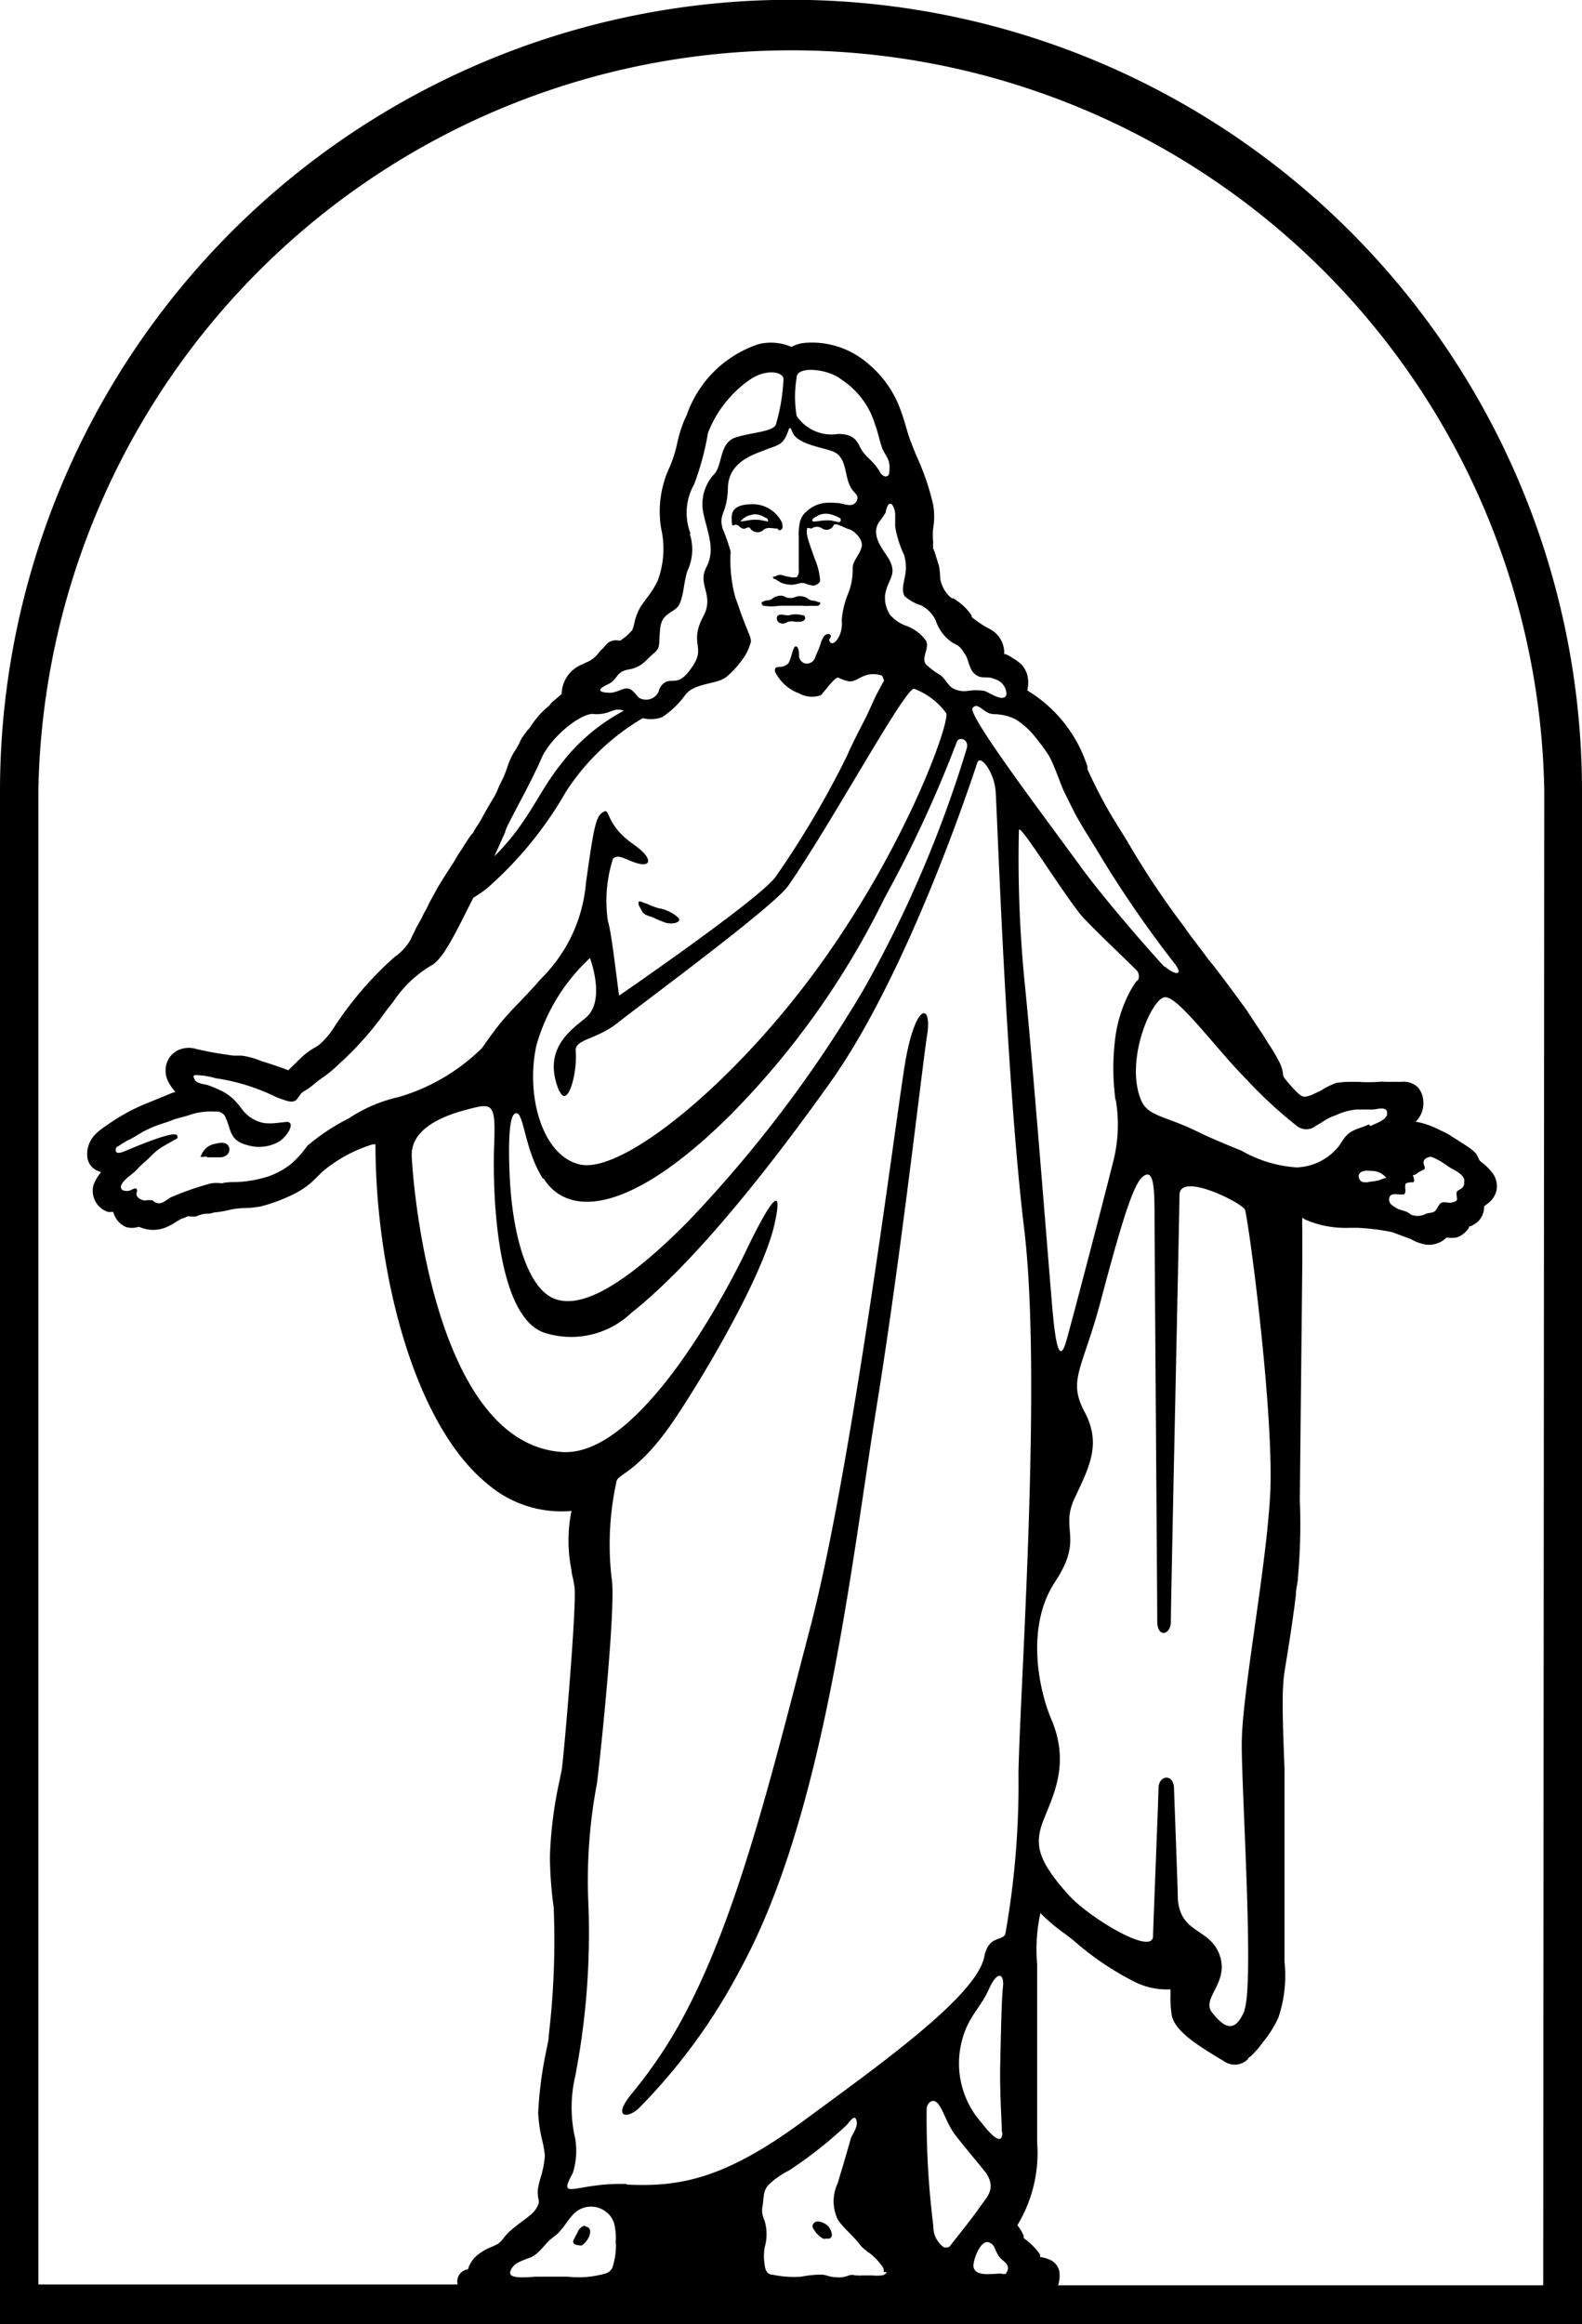 <svg xmlns="http://www.w3.org/2000/svg" viewBox="0 0 75.46 110.81"><g id="b795925c-e56b-4af9-bdf7-34113c9850ab" data-name="Layer 2"><g id="f5ac8c84-4df2-42f9-a59b-d27debd2bc83" data-name="Layer 1"><path d="M44.24,49.24c.19-1.46-.61-1.4-1.09,1.58S40.63,70,38.67,77.51s-3.62,14.4-6.42,19.27a21.9,21.9,0,0,1-2.14,3.07c-.94,1.17-.13,1.17.39.64a27.76,27.76,0,0,0,4.86-6.69c4-7.37,5.24-19.25,6.44-26.65S44,50.7,44.24,49.24"/><path d="M35.81,25.23l0,0a.41.41,0,0,0,.26.14.39.39,0,0,0,.33-.09c.19-.17.39-.09.62-.08h.05a.12.12,0,0,1,.06.06c.05.06.14,0,.18-.06s0-.2,0-.26a1.55,1.55,0,0,0-1.41-.9c-.93,0-1,.39-1,.66,0,.63.09.18.33.37.08.07.17.15.27.14s.21-.14.3,0m-.43-.35s-.1,0,0-.05a.82.82,0,0,1,.35-.23l.24-.06a.91.91,0,0,1,.43.1l.14.07a.15.15,0,0,1,.1.11s0,.07,0,.07-.29-.07-.42-.08a1.71,1.71,0,0,0-.39,0l-.38.06"/><path d="M38.29,29.34a1.18,1.18,0,0,0-.67,0c-.23,0-.38-.08-.5,0s-.08.34.14.38.24-.06.36-.08a.7.7,0,0,1,.29,0,1.26,1.26,0,0,0,.27,0c.21,0,.33-.23.11-.32"/><path d="M30.46,43s0,.09,0,.13.1.18.14.27a.41.41,0,0,0,.07.11c.13.16.4.18.58.28a4.89,4.89,0,0,0,.46.19c.35.12.84,0,.64-.23a1.88,1.88,0,0,0-.95-.45,4.24,4.24,0,0,1-.59-.23c-.07,0-.28-.14-.36-.07"/><path d="M9.87,55.18l.08,0h.51a.52.52,0,0,0,.37-.12.35.35,0,0,0,.09-.38c-.13-.27-.45-.19-.63-.15h0a.87.87,0,0,0-.67.5l-.06.13.14,0a.43.43,0,0,1,.19,0"/><path d="M39.53,106.17a.8.8,0,0,0-.48-.25.26.26,0,0,0-.25.1.21.21,0,0,0,0,.25,1.32,1.32,0,0,0,.45.46.26.26,0,0,0,.17,0,.33.33,0,0,0,.15,0,.19.19,0,0,0,.11-.16.62.62,0,0,0-.15-.39Z"/><path d="M27.92,106.11h0a.48.48,0,0,0-.35.28,2.12,2.12,0,0,1-.11.21l-.09.18a.16.16,0,0,0,0,.19.42.42,0,0,0,.23.08.34.34,0,0,0,.17,0,1,1,0,0,0,.28-.32.51.51,0,0,0,.09-.24.36.36,0,0,0,0-.18.24.24,0,0,0-.24-.15"/><path d="M75.46,37.72A37.73,37.73,0,0,0,0,37.72v73.09H75.46ZM29.38,107a3.5,3.5,0,0,1-.17,1.12.53.53,0,0,1-.34.28,4.6,4.6,0,0,1-1.78.15H25.58c-.2,0-1.18.13-1.24-.14a.2.2,0,0,1,0-.11.76.76,0,0,1,.38-.43,5.09,5.09,0,0,1,.54-.22c.51-.2.69-.67,1.15-1s.67-.86,1.06-1.19a1.16,1.16,0,0,1,1.44,0,1.08,1.08,0,0,1,.38.54,3,3,0,0,1,.08.9m.5-2.77c-2.43-.07-3.3.86-2.55-.52a3.48,3.48,0,0,0,.12-1.63,6.55,6.55,0,0,1,0-3,36,36,0,0,0,.63-8.1,24.87,24.87,0,0,1,.4-5.83c.09-.57.95-8.59.7-9.83a14,14,0,0,1,.24-4.6c.07-.35,1.09-.44,2.8-3s4.24-7,4.74-9.28-.47-.57-1.39,1.35-5.06,9.79-8.75,9.54c-6.07-.4-7.1-12.52-7.17-14.09s2.1-2.11,3-2.33,1,0,.93,1.8,0,8,2.33,8.91a4.16,4.16,0,0,0,4.21-.92c2.67-2.11,6-6.09,9.5-11,3.77-5.3,6.85-14.76,7-15.22s.81.45.88,1.33.49,13.68,1.36,20.86-.21,22.1-.27,26a40.75,40.75,0,0,1-.63,7.66c-.19.33-.8.06-1,1.06-.37,1.87-4.9,5.09-8.68,7.87s-5.92,3.11-8.35,3M6.35,56.68a.5.5,0,0,1-.51.06.19.19,0,0,1-.06-.22c.1-.27.53-.54.63-.64s.38-.39.55-.53.36-.37.59-.54.61-.36.91-.54l0,0a.18.18,0,0,0,0-.1c0-.38-2.33.65-2.54.73s-.4.12-.4-.06.11-.17.17-.22a3.5,3.5,0,0,1,.53-.31c.24-.12.47-.29.72-.41a5.32,5.32,0,0,1,.78-.32c.17-.06.35-.11.51-.18s.61-.16.87-.26A3.2,3.2,0,0,1,10.27,53a.45.45,0,0,1,.5.31c.25.51.16,1.06,1,1.28a1.92,1.92,0,0,0,1.54-.16c.41-.26.79-.92.38-.94l-.57.06a2.8,2.8,0,0,1-.5,0,1.7,1.7,0,0,1-1.09-.68,3.76,3.76,0,0,0-.25-.31,2.31,2.31,0,0,0-.62-.5,6.36,6.36,0,0,0-.71-.31c-.17-.06-.57-.08-.66-.27s-.07-.17,0-.22a3.59,3.59,0,0,1,1,.15,9.09,9.09,0,0,1,1,.2,9.78,9.78,0,0,1,1.87.69c.13.06.27.1.41.15a1.28,1.28,0,0,0,.28.07.4.4,0,0,0,.28-.07,3.06,3.06,0,0,0,.21-.29.76.76,0,0,1,.23-.17c.28-.16.5-.4.76-.57a6,6,0,0,0,.83-.68,15.33,15.33,0,0,0,2.29-2.59l.31-.39A5.57,5.57,0,0,1,20.63,46c.58-.37,1.21-1.75,1.95-3.2a6.84,6.84,0,0,0,.62-.42A18,18,0,0,0,27,37.74a11,11,0,0,1,3.66-3.5,1.57,1.57,0,0,0,.93-.05,4.28,4.28,0,0,0,1.1-1.06c.45-.6,1.56-.48,2-.89h0a4.6,4.6,0,0,0,.86-1,2.4,2.4,0,0,0,.27-.66c0-.23-.17-.47-.52-1.46-.08-.26-.21-.57-.25-.73a6.83,6.83,0,0,1-.2-2.09,8.39,8.39,0,0,0-.38-1.09c-.21-.74.22-.7.25-1.95s1.23-1.59,1.81-1.82.83-.2,1.07-.9c.06-.19.1-.18.2.07.22.55,1.32.7,1.89.9.8.28.52,1.32,1,1.89.08.1.2.19.21.32a.36.36,0,0,1-.17.31c-.2.14-.61-.06-.83-.05a3.77,3.77,0,0,0-.58,0,1.61,1.61,0,0,0-1,.56,1,1,0,0,0-.16.33,2.65,2.65,0,0,0-.06.74h0v.07c0,.09,0,.18,0,.27s0,.13,0,.22c0,.36,0,.7,0,1a.43.43,0,0,1-.1.35h0a.83.83,0,0,1-.27,0,3.72,3.72,0,0,1-.47-.11c-.13,0-.15,0-.31.09a.11.11,0,0,0-.08,0s0,.1.06.1.24.15.37.2a1.44,1.44,0,0,0,.46.08c.28,0,.42-.15.68-.05a1.12,1.12,0,0,0,.36.09.41.41,0,0,0,.32-.21,3.11,3.11,0,0,0-.26-1.07c-.28-.82-.43-1.14-.36-1.44,0-.07.13,0,.21,0a.44.44,0,0,1,.51,0,.38.38,0,0,0,.55-.16c.06-.15.58.16.71.19a.51.51,0,0,1,.17.07c.1.06.53.4.45.77s-.42.66-.43,1a3,3,0,0,1-.21,1.22,4.22,4.22,0,0,0-.31,1.27c.08.69-.35,1.24-.53,1.08s.07-.22,0-.35a.11.11,0,0,0-.11-.06c-.25,0-.34.38-.4.56s-.15.36-.22.53a.42.42,0,0,1-.5.31.41.41,0,0,1-.28-.4c0-.1,0-.39-.15-.41s-.22.69-.39.84a.63.63,0,0,1-.37.14.29.29,0,0,0-.21.05.22.22,0,0,0,0,.22,2.1,2.1,0,0,0,1.15,1,1.24,1.24,0,0,0,1,.08c.11-.06.68-.9.85-.84a2.07,2.07,0,0,0,.53.18c.28,0,.47-.19.72-.27a1.17,1.17,0,0,1,.84,0l.09.23c-.18.32-.35.63-.52,1s-.22.49-.34.74c-.32.62-.64,1.23-.92,1.87A44.4,44.4,0,0,1,37,41.8c-.74,1.05-7.47,5.67-7.47,5.67-.12-.84-.37-3.09-.53-3.53a6.59,6.59,0,0,1,.24-3c.29-.26.64.1,1.24.24s.63-.29-.22-.89c-1.44-1-1.12-1.79-1.48-1.58s-.45.68-.83,3.38a7.27,7.27,0,0,1-2.17,4.6c-.61.73-1.32,1.37-1.92,2.1-.24.3-.46.6-.68.91l-.19.27A9.41,9.41,0,0,1,19,52.31a7,7,0,0,0-2.34,1,10.06,10.06,0,0,0-2,1.32,4.92,4.92,0,0,1-.77.86,3.75,3.75,0,0,1-1.12.61,5.82,5.82,0,0,1-1.5.26c-.23,0-.46,0-.69.06a1.73,1.73,0,0,0-.51,0,14,14,0,0,0-1.95.68,3.26,3.26,0,0,1-.34.22.41.41,0,0,1-.39,0,.7.7,0,0,1-.1-.08.83.83,0,0,0-.36,0c-.19,0-.48-.17-.41-.38s-.08-.24-.18-.15M32.94,25.45a2.76,2.76,0,0,1,.17-2.36,13,13,0,0,0,.66-2.45,5.54,5.54,0,0,1,2-2.54c.83-.56,1.64-.35,1.6,0A9,9,0,0,1,37,20.27c-.2.32-1.11.34-1.89.58s-.64,1.22-1,1.71a2.1,2.1,0,0,0-.56,1.91c.22,1,.58,1.75.14,2.58s.4,1.33-.14,2.33c-.69,1.3.11,1.44-.49,2.35-.76,1.17-1,.46-1.46.9a.67.67,0,0,0-.18.34.66.66,0,0,1-.72.38c-.31-.06-.26-.18-.55-.43s-.6.07-1,.11c-.67,0-.66-.17-.16-.4s.36-.6,1-.71.81-.45,1.17-.75.25-.37.33-1.2.76-.72.95-1.23.16-.87.34-1.5a2.4,2.4,0,0,0,.12-1.79m-3.68,8.44a.66.66,0,0,1,.53,0,9.18,9.18,0,0,0-3,2.55c-1.1,1.37-1.53,2.76-3.17,4.39l0,0,.51-1.14a1.78,1.78,0,0,1,.18-.44c.4-.8,1.08-2,1.55-3.08s2-2.26,2.55-2.12a1.8,1.8,0,0,0,.85-.17m14-5.4a2,2,0,0,0,.71.38,1.55,1.55,0,0,1,.71.74,2,2,0,0,0,.84,1.07c.33.16.34.21.55.52s.18.85.63,1.05c.23.11.51,0,.75.13A.76.76,0,0,1,48,33a.33.33,0,0,1,0,.14c-.15.38-.85-.16-1.06-.2a2.49,2.49,0,0,0-.77,0,1.13,1.13,0,0,1-.75-.14c-.22-.16-.34-.43-.55-.6a4,4,0,0,1-.7-.52c-.25-.31.18-.77,0-1.13a2,2,0,0,0-1-.73,1.87,1.87,0,0,1-.71-.5.22.22,0,0,1-.05-.08,1.47,1.47,0,0,1-.19-.89c.12-.72.55-.9.24-1.58-.22-.47-1-1.19-.52-1.89a4.5,4.5,0,0,0,.31-.45c0-.1.08-.36.17-.41h0c.06,0,.12,0,.16.08a.91.91,0,0,1,.12.49c0,.18,0,.35,0,.52a5,5,0,0,0,.42,1.34,2,2,0,0,1,.05,1c-.06.34-.19.73,0,1M65.29,53.61c-.4.2-.8.22-1.11.58-.12.15-.22.32-.33.47a2.68,2.68,0,0,1-2,1,6.06,6.06,0,0,1-2.62-.79c-.75-.31-1.43-.58-2.16-.94-1.57-.76-2.34-.7-2.66-1.52-.74-1.87.5-4.76,1.13-4.86s2.35,2.33,3.92,3.92a21,21,0,0,0,2.37,2.19.73.73,0,0,0,.87.07c.15-.11.32-.19.47-.3a2.57,2.57,0,0,1,.53-.25,3,3,0,0,1,1-.28l.78,0c.15,0,.47-.11.61,0a.18.18,0,0,1,.07.19.19.19,0,0,1,0,.07c-.11.28-.55.4-.79.53m.79,2.47a.85.85,0,0,0-.31.09,2.1,2.1,0,0,1-.5.09.62.62,0,0,1-.4,0,.32.32,0,0,1-.14-.3c.08-.26.4-.23.59-.21a.87.87,0,0,1,.76.38M59.37,95.85c-.49,1.17-1,.79-1.55.11s.82-1.4.36-2.73-1.89-1-2-2.72c0-.5-.16-4.55-.18-5.25s-.73-.64-.74,0S55,92,55,92.3c0,1-3.1-.92-4-1.92-1.53-1.69-1.67-2.45-1.23-3.59s1.29-2.68.38-4.81c-.61-1.43-1.23-4.43.17-6.55s.22-2.47.94-4,1.28-2.6.47-4.12-.1-2,.77-5.27,1.51-5.53,2-5.93.57.31.57,1.78c0,1.22.13,18.58.13,19.41s.66.65.65,0,.41-19.57.41-20.32c0-1.15,3.06.41,3.13.71.24,1,1.41,10,1.19,13.68s-1.35,9.43-1.35,11.81.6,11.5.12,12.67M53.22,52.43a7.11,7.11,0,0,1-.11,2.91c-.5,2-2.12,8.2-2.28,8.7-.32,1-.49-.15-.61-1.4s-.9-11.34-1.32-15.55a59.94,59.94,0,0,1-.3-7.5c0-.42,1.9,2.7,2.93,4,.44.54,2.69,2.64,2.73,2.73a.46.46,0,0,1,.05.34c0,.06-.11.13-.14.17a5.55,5.55,0,0,0-.29.48,6.52,6.52,0,0,0-.67,2.08,11.35,11.35,0,0,0,0,3.08m2.34-6.37c-.4-.41-2.83-3.15-4.1-4.91s-5.33-7.1-5.06-7.43.51.27,1,.29a2.4,2.4,0,0,1,1.06.25,3.81,3.81,0,0,1,.77.65,10.75,10.75,0,0,1,.76,1c.27.4.62,1.49.79,1.82l.46.93c.44.83.85,1.41,1.3,2.18a53.71,53.71,0,0,0,3.45,5c.57.71,0,.59-.43.19M26.68,52c.38.9.87-.79.78-1.89-.05-.57,1-.54,2-1.34s7.45-5.54,8.14-6.54c2.13-3.08,5.55-9.41,6-9.39A3.35,3.35,0,0,1,45.13,34c.2.35-1.72,5.93-5.8,11.7S29.73,56,27.66,55.52c-1.81-.41-2.6-3.32-2.07-5.69a9,9,0,0,1,2.55-4.15s.77,2-.18,2.83c-.73.61-2.13,1.51-1.28,3.53m-.75,4.15c1.21,1.9,4.2,1.64,8.88-3a39.11,39.11,0,0,0,7.38-10.37,58.74,58.74,0,0,0,3.45-7.45c.09-.26.58-.14.48.29a56.66,56.66,0,0,1-4.94,11.54,60.24,60.24,0,0,1-8.45,11.13c-3.4,3.41-5.3,4.08-6.4,3.54s-1.82-2.69-2-5.45c-.12-2.2,0-3.12.19-3.29.47-.41.43,1.6,1.38,3.07M42.26,22.72c-.12,0-.24-.12-.28-.2-.37-.65-.73-.69-1-1.29-.22-.43-.51-.53-1-.54A2,2,0,0,1,38,19.83,5.4,5.4,0,0,1,38,18c0-.58,1.53-.41,2.14.1a3.9,3.9,0,0,1,1.6,2.14c.13.35.2.71.32,1.07s.35.5.37.92c0,.25,0,.45-.12.47M40.1,24.84a.1.1,0,0,1-.12.05l-.31-.07a1.87,1.87,0,0,0-.41,0c-.13,0-.51.1-.52,0s.18-.18.22-.2a.62.62,0,0,1,.22-.1.89.89,0,0,1,.43,0,1.69,1.69,0,0,1,.24.08,1.24,1.24,0,0,1,.2.1s.05,0,.05.05v.05m7.71,76.86c0,.34-.12.67-1-.46a4.26,4.26,0,0,1-1-3.57c.26-1.42.92-1.8,1.35-2.77s.75-.73.68-.13-.1,2.44-.13,3.69.07,2.71.08,3.24m-5.49,6.67a.31.31,0,0,1-.27.16,2.06,2.06,0,0,1-.43,0l-.5,0a.5.5,0,0,1-.17,0l-.13,0a.49.49,0,0,0-.31,0,1.27,1.27,0,0,1-.67.08c-.21,0-.4-.1-.61-.12a5.41,5.41,0,0,0-1,.1,4.92,4.92,0,0,1-1.38-.1c-.25,0-.34-.26-.36-.49a2.62,2.62,0,0,1,0-.79,2.27,2.27,0,0,0,0-1.29,1.42,1.42,0,0,1-.11-.35,1.26,1.26,0,0,1,0-.28c.09-.4,0-.79.33-1.11a4,4,0,0,1,.94-.65,20.31,20.31,0,0,0,2.7-2.12c.18-.15.42-.61.52-.28s-.21.67-.27.88c-.19.68-.42,1.46-.63,2.14a2,2,0,0,0,0,1.69c.22.39.87.91,1.11,1.28a2.69,2.69,0,0,0,.45.37,2.75,2.75,0,0,1,.55.58.35.35,0,0,1,.09.3m3.07-1.19a.31.31,0,0,1-.21,0,1.2,1.2,0,0,1-.49-1,41.52,41.52,0,0,1-.32-5.57c0-.26.21-.45.37-.39.35.1.52,1,1,1.62s1.21,1.48,1.37,1.69a1.21,1.21,0,0,1,.2.3c.32.65-.1,1-.43,1.48s-.9,1.18-1.36,1.77a.32.32,0,0,1-.14.12M48,108.4a.35.35,0,0,1-.25,0c-.42,0-1.27.18-1.32-.36,0-.31.31-1.18.69-1.14a.46.46,0,0,1,.33.29,2.27,2.27,0,0,0,.21.41c.09.12.24.21.34.33a.33.33,0,0,1,0,.43m25.61.6H50.47a1.49,1.49,0,0,0,.06-.66.77.77,0,0,0-.51-.58,1.67,1.67,0,0,0-.41-.11h0a.1.1,0,0,0,0-.05l0-.07a3.21,3.21,0,0,0-.78-.78l0-.1a2.09,2.09,0,0,0-.15-.3l-.08-.12a.46.46,0,0,1-.07-.1,6.62,6.62,0,0,0,.94-3.95c0-.92,0-6.51,0-7.88,0-.2,0-.41,0-.62a8.08,8.08,0,0,1,.16-2.44.65.65,0,0,0,.09.11,9.48,9.48,0,0,0,1.1.91c.16.12.32.24.47.37a13.67,13.67,0,0,0,2.91,1.94,3.4,3.4,0,0,0,1.63.32v.23a5.43,5.43,0,0,0,.06,1c.1.53.66,1.08,1.89,1.83l.21.13.4.24a.88.88,0,0,0,1.14-.11c0-.06.1-.1.15-.15a4.23,4.23,0,0,0,.44-.49l.13-.17a5.31,5.31,0,0,0,.73-1.17,6.24,6.24,0,0,0,.29-2.65c0-.26,0-.51,0-.75,0-.64,0-1.21,0-1.84,0-.36,0-.73,0-1.11,0-.65,0-1.31,0-2v-.94c0-.2,0-.4,0-.6s0-.53,0-.8,0-.68,0-1.16c-.05-1.25-.13-3.34-.06-4,0-.42.16-1.19.28-2v0c.12-.78.24-1.6.32-2.27,0-.26.07-.53.1-.78l0-.08A28.16,28.16,0,0,0,62,71.51l.12-11.41c0-.49,0-1,0-1.49a5.09,5.09,0,0,1,0-.55l.12.08a4.81,4.81,0,0,0,2.14.4l.36,0a10.72,10.72,0,0,1,1.68.21l.26.1.25.09.37.14a2.11,2.11,0,0,0,.71.26,1.18,1.18,0,0,0,.94-.29l.06-.06L69,59h0a1.35,1.35,0,0,0,.48,0,1.09,1.09,0,0,0,.59-.47.15.15,0,0,0,0-.06l.07,0a1.38,1.38,0,0,0,.39-.26,1,1,0,0,0,.26-.61s0-.06,0-.08l.11-.09a1.13,1.13,0,0,0,.48-.66,1.07,1.07,0,0,0-.26-.93,2.79,2.79,0,0,0-.44-.42l-.1-.08L70.41,55l-.15-.14a3.32,3.32,0,0,0-.36-.26l-.42-.27-.18-.11a2.54,2.54,0,0,0-.47-.27l-.25-.12a4,4,0,0,0-1-.34h-.06a1.25,1.25,0,0,0,.37-1,1.13,1.13,0,0,0-.24-.63,1,1,0,0,0-.81-.28l-.66,0h-.12a1.37,1.37,0,0,0-.29,0,6.87,6.87,0,0,1-1,0h-.27a4.89,4.89,0,0,0-.75.05A3.59,3.59,0,0,0,63,52l-.34.16a1.36,1.36,0,0,1-.41.13c-.07,0-.15,0-.35-.18a6.57,6.57,0,0,1-.61-.68.33.33,0,0,1-.09-.2,1.58,1.58,0,0,0-.15-.54,8.55,8.55,0,0,0-.54-.92l0,0-.13-.21c-.15-.25-.32-.49-.47-.72s-.3-.44-.44-.67c0,0-1.45-2-1.83-2.42h0c-.21-.31-1-1.31-1.13-1.53a39.62,39.62,0,0,1-2.74-4.11l-.27-.44a22,22,0,0,1-1.63-3l0-.12A6.58,6.58,0,0,0,49,32.92a1.56,1.56,0,0,0,0-.74,1.25,1.25,0,0,0-.32-.54l-.22-.17-.23-.14a1.17,1.17,0,0,0-.27-.14l-.06,0,0,0,0,0A1.28,1.28,0,0,0,47.23,30h0a4.7,4.7,0,0,1-.55-.33l-.23-.17-.1-.08a.43.43,0,0,1,0-.07,2.71,2.71,0,0,0-.88-.82l-.06,0a1.37,1.37,0,0,1-.46-.6,1.19,1.19,0,0,1-.11-.5,4,4,0,0,0-.05-.44l-.17-.55a2.24,2.24,0,0,0-.11-.29.2.2,0,0,1,0-.08.63.63,0,0,1,0-.16v-.09a3.3,3.3,0,0,1,0-.62,3.34,3.34,0,0,0,0-1.14,11.82,11.82,0,0,0-.74-2.2c-.12-.27-.23-.55-.34-.84s-.15-.46-.23-.72a9.4,9.4,0,0,0-.34-1,5.1,5.1,0,0,0-1.44-1.95,4.08,4.08,0,0,0-3.06-1,1.67,1.67,0,0,0-.61.19,2.46,2.46,0,0,0-1.57-.13,5.43,5.43,0,0,0-3.42,3.37l-.13.28a6.65,6.65,0,0,0-.33,1.08,6.09,6.09,0,0,1-.35,1.11,5,5,0,0,0-.42,2.92,4.36,4.36,0,0,1-.16,2.52,4.25,4.25,0,0,1-.51.81l-.28.39a2.58,2.58,0,0,0-.32.81,2.75,2.75,0,0,1-.1.34,3.43,3.43,0,0,1-.26.27l-.09.07-.21.16h-.1a.62.62,0,0,0-.63.25l-.12.13a2.5,2.5,0,0,0-.22.24,1.24,1.24,0,0,1-.23.23,1.29,1.29,0,0,1-.35.2l-.16.08a1.55,1.55,0,0,0-1,1.42l-.23.2-.15.12a1.32,1.32,0,0,0-.21.23s0,0,0,0a4.2,4.2,0,0,0-.89,1,1.19,1.19,0,0,1-.15.18l-.21.28a2.68,2.68,0,0,0-.18.33,1.09,1.09,0,0,1-.08.15l-.07.13a2.83,2.83,0,0,0-.29.52c-.06.14-.11.28-.16.43s-.11.29-.16.41l-.2.4a3.77,3.77,0,0,1-.22.49c-.21.34-.41.69-.64,1.11l-.15.25a2.73,2.73,0,0,0-.23.38l-.05.06a1.53,1.53,0,0,0-.13.16l-.23.35c-.09.15-.19.31-.3.46l-.17.3c-.29.45-.57.88-.82,1.3l-.39.71-.14.3a2.89,2.89,0,0,0-.19.35,2.15,2.15,0,0,1-.14.26l0,0-.18.33a1.36,1.36,0,0,1-.1.21c-.05.1-.1.2-.14.3a2.53,2.53,0,0,1-.76.83,16.48,16.48,0,0,0-2.92,3.4,3.67,3.67,0,0,1-.67.78,2.27,2.27,0,0,1-.28.18,3.25,3.25,0,0,0-.52.38l-.14.13-.55.54c-.33-.14-1.15-.4-1.31-.45a3.72,3.72,0,0,0-.92-.25l-.4,0-.54-.08c-.66-.1-1-.19-1.2-.23A1.21,1.21,0,0,0,8.7,50a1.08,1.08,0,0,0-.63.44,1.15,1.15,0,0,0,0,1.21,1.87,1.87,0,0,0,.3.41l-.19.06-.7.29-.64.26h0a9.32,9.32,0,0,0-1.77,1l-.12.08a2.94,2.94,0,0,0-.41.34,1.35,1.35,0,0,0-.37,1.12.81.81,0,0,0,.45.6l.2.08a2,2,0,0,0-.36.61,1.06,1.06,0,0,0,.68,1.28,1.09,1.09,0,0,0,.26,0A1.09,1.09,0,0,0,6,58.5a1,1,0,0,0,.59,0h0l.06,0,0,0a1.61,1.61,0,0,0,1.31,0,3,3,0,0,0,.48-.27l.25-.14c.08,0,.17-.06.27-.1A2.45,2.45,0,0,0,9.35,58a1.64,1.64,0,0,1,.43-.13c.13,0,.27,0,.42-.06a4.76,4.76,0,0,0,.77-.13,3.52,3.52,0,0,1,.68-.08,4.6,4.6,0,0,0,.79-.08,7.75,7.75,0,0,0,1.39-.5A3.94,3.94,0,0,0,15,56.24l.18-.18.18-.18a6.83,6.83,0,0,1,2.42-1.32l.13,0c0,6,1.8,13.33,5.35,16.2a5.42,5.42,0,0,0,4,1.28,7.09,7.09,0,0,0,0,2.83c0,.14.05.28.08.43l.06.33c.13.75-.49,7.9-.58,8.52,0,.17-.07.41-.12.7a19.67,19.67,0,0,0-.47,3.69,18.82,18.82,0,0,0,.18,2.4A38.5,38.5,0,0,1,26.18,97c0,.27-.09.57-.14.86v0a18.47,18.47,0,0,0-.37,2.89,7.14,7.14,0,0,0,.19,1.29,5.17,5.17,0,0,1,.13.73,4.68,4.68,0,0,1-.21,1.08,3.62,3.62,0,0,0-.13.59,2,2,0,0,0,.05.49s0,.09,0,.11a1.24,1.24,0,0,1-.47.62c-.11.1-.23.18-.35.27s-.38.29-.57.46a2.71,2.71,0,0,0-.29.32,1.32,1.32,0,0,1-.29.29l-.26.12a2.61,2.61,0,0,0-.62.34,1.41,1.41,0,0,0-.53.74.58.58,0,0,0-.49.72h-20V37.72a35.92,35.92,0,0,1,71.83,0h0ZM67.53,56a.27.27,0,0,1,.08-.07,2.69,2.69,0,0,1,.29-.16c.14-.07,0-.21,0-.32a.28.28,0,0,1,.06-.18.6.6,0,0,1,.28-.12,1,1,0,0,1,.21.08,3.91,3.91,0,0,1,.65.4c.26.17.61.28.74.59a.35.35,0,0,1,0,.14.32.32,0,0,1-.1.28c-.07.07-.18.09-.24.17s0,.24,0,.36-.17.14-.27.17-.33-.05-.46,0-.2.27-.31.39-.32.08-.46.15a.83.83,0,0,1-.58.07c-.09,0-.23-.13-.32-.17s-.28-.08-.42-.14a1.67,1.67,0,0,1-.28-.18.33.33,0,0,1-.11-.41c.07-.15.32-.11.45-.1l.2,0c.09,0,.09-.13.1-.21a.59.59,0,0,1,0-.27c0-.08.15-.08.24-.1l.12,0c.12-.07,0-.25,0-.34"/><path d="M36.48,28.68c-.07,0-.15,0-.15.06a.09.09,0,0,0,0,.06s.06.08.08.08a2.53,2.53,0,0,0,.78,0h.48c.2,0,.4,0,.59,0a1.76,1.76,0,0,0,.4,0,2.46,2.46,0,0,0,.37,0s.07-.05.09-.08,0,0,0-.06-.08,0-.15-.06a.91.91,0,0,0-.26-.05.49.49,0,0,1-.2-.11.83.83,0,0,0-.38-.1c-.12,0-.24.08-.36.09h-.14c-.13,0-.24-.11-.38-.11a.7.7,0,0,0-.37.11.47.47,0,0,1-.21.11.65.65,0,0,0-.25.05"/></g></g></svg>